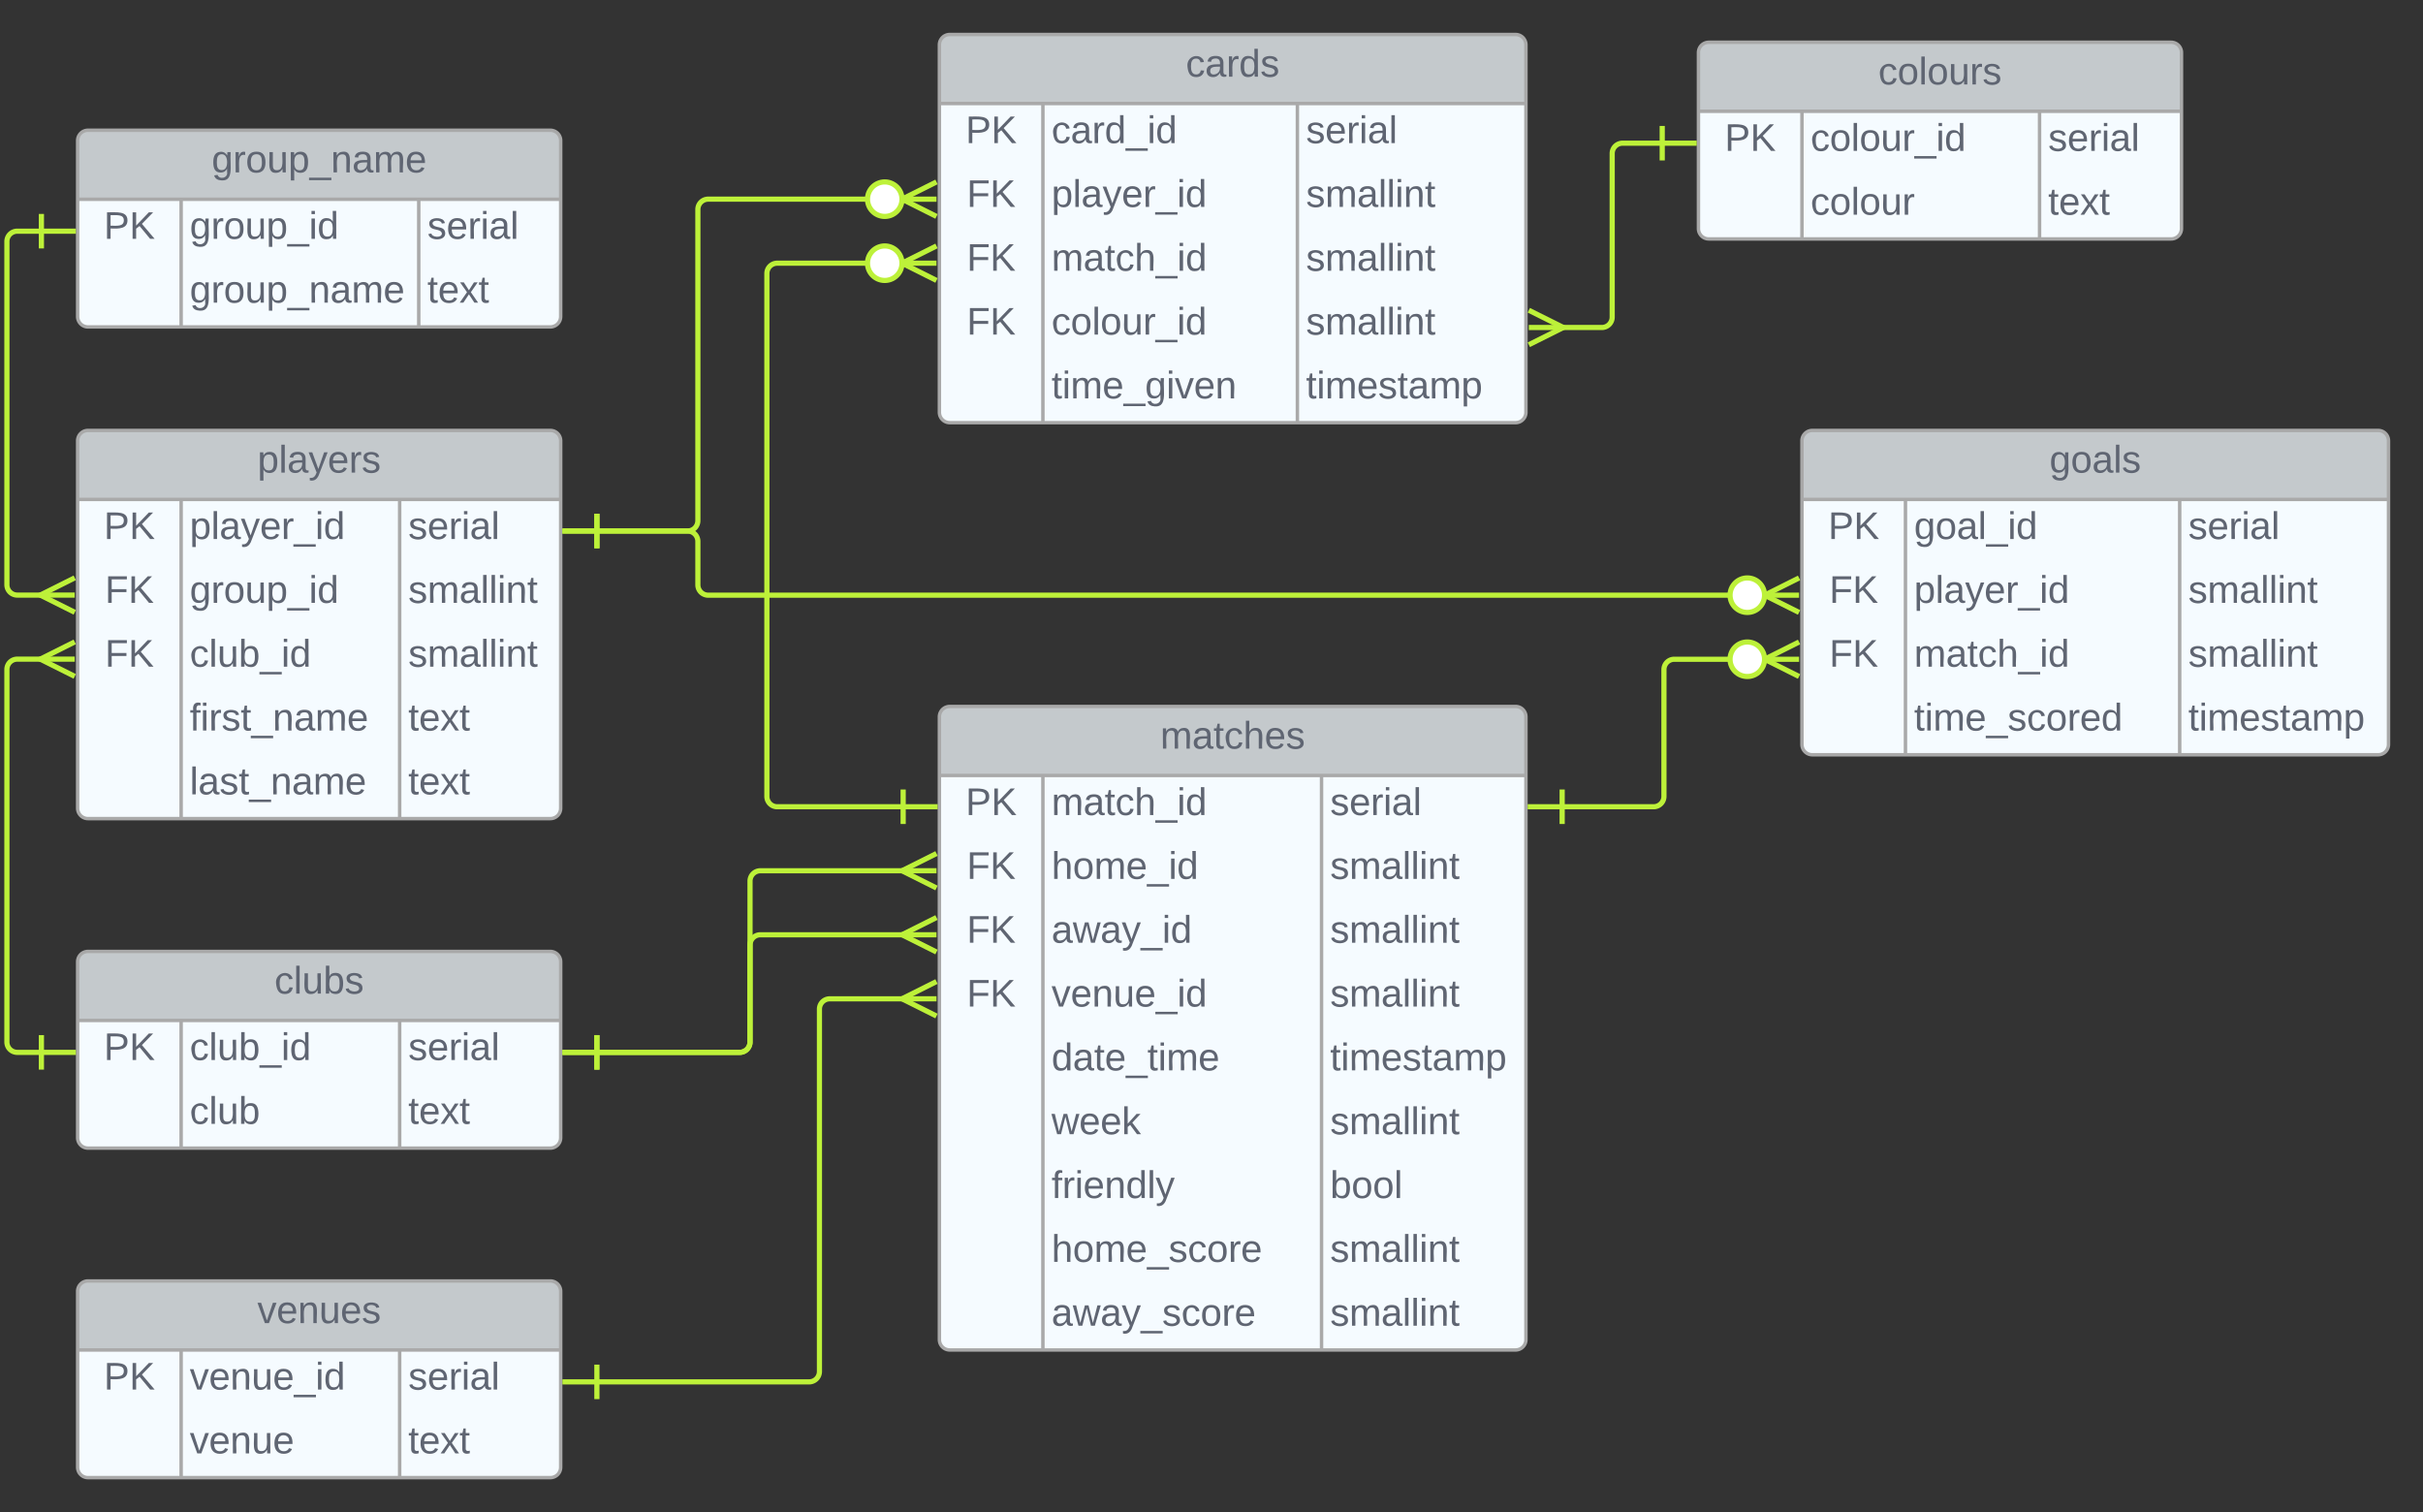 <svg xmlns="http://www.w3.org/2000/svg" xmlns:xlink="http://www.w3.org/1999/xlink" xmlns:lucid="lucid" width="1404.53" height="876.5"><rect width="100%" height="100%" fill="#333333" stroke="none"/><g transform="translate(-195.469 -304.5)" lucid:page-tab-id="0_0"><path d="M240.47 386a6 6 0 0 1 6-6h268a6 6 0 0 1 6 6v102a6 6 0 0 1-6 6h-268a6 6 0 0 1-6-6z" fill="#f5fbff"/><path d="M240.47 420v-34a6 6 0 0 1 6-6h268a6 6 0 0 1 6 6v34" fill="#c4c9cc"/><path d="M240.47 386a6 6 0 0 1 6-6h268a6 6 0 0 1 6 6v102a6 6 0 0 1-6 6h-268a6 6 0 0 1-6-6zM240.47 420h280M300.47 420v74M438.2 420v74" stroke="#a9a9a9" stroke-width="2" fill="none"/><use xlink:href="#a" transform="matrix(1,0,0,1,250.469,380) translate(67.716 24.444)"/><use xlink:href="#b" transform="matrix(1,0,0,1,245.469,422.5) translate(10.185 20.444)"/><use xlink:href="#c" transform="matrix(1,0,0,1,305.469,422.5) translate(0 20.444)"/><use xlink:href="#d" transform="matrix(1,0,0,1,443.19,422.5) translate(0 20.444)"/><use xlink:href="#a" transform="matrix(1,0,0,1,305.469,459.5) translate(0 20.444)"/><use xlink:href="#e" transform="matrix(1,0,0,1,443.19,459.5) translate(0 20.444)"/><path d="M240.47 1053a6 6 0 0 1 6-6h268a6 6 0 0 1 6 6v102a6 6 0 0 1-6 6h-268a6 6 0 0 1-6-6z" fill="#f5fbff"/><path d="M240.47 1087v-34a6 6 0 0 1 6-6h268a6 6 0 0 1 6 6v34" fill="#c4c9cc"/><path d="M240.47 1053a6 6 0 0 1 6-6h268a6 6 0 0 1 6 6v102a6 6 0 0 1-6 6h-268a6 6 0 0 1-6-6zM240.47 1087h280M300.47 1087v74M427.14 1087v74" stroke="#a9a9a9" stroke-width="2" fill="none"/><use xlink:href="#f" transform="matrix(1,0,0,1,250.469,1047) translate(94.198 24.444)"/><use xlink:href="#b" transform="matrix(1,0,0,1,245.469,1089.5) translate(10.185 20.444)"/><use xlink:href="#g" transform="matrix(1,0,0,1,305.469,1089.5) translate(0 20.444)"/><use xlink:href="#d" transform="matrix(1,0,0,1,432.136,1089.5) translate(0 20.444)"/><use xlink:href="#h" transform="matrix(1,0,0,1,305.469,1126.5) translate(0 20.444)"/><use xlink:href="#e" transform="matrix(1,0,0,1,432.136,1126.5) translate(0 20.444)"/><path d="M240.47 862a6 6 0 0 1 6-6h268a6 6 0 0 1 6 6v102a6 6 0 0 1-6 6h-268a6 6 0 0 1-6-6z" fill="#f5fbff"/><path d="M240.47 896v-34a6 6 0 0 1 6-6h268a6 6 0 0 1 6 6v34" fill="#c4c9cc"/><path d="M240.47 862a6 6 0 0 1 6-6h268a6 6 0 0 1 6 6v102a6 6 0 0 1-6 6h-268a6 6 0 0 1-6-6zM240.47 896h280M300.47 896v74M427.14 896v74" stroke="#a9a9a9" stroke-width="2" fill="none"/><use xlink:href="#i" transform="matrix(1,0,0,1,250.469,856) translate(104.105 24.444)"/><use xlink:href="#b" transform="matrix(1,0,0,1,245.469,898.5) translate(10.185 20.444)"/><use xlink:href="#j" transform="matrix(1,0,0,1,305.469,898.5) translate(0 20.444)"/><use xlink:href="#d" transform="matrix(1,0,0,1,432.136,898.5) translate(0 20.444)"/><use xlink:href="#k" transform="matrix(1,0,0,1,305.469,935.5) translate(0 20.444)"/><use xlink:href="#e" transform="matrix(1,0,0,1,432.136,935.5) translate(0 20.444)"/><path d="M240.47 560a6 6 0 0 1 6-6h268a6 6 0 0 1 6 6v213a6 6 0 0 1-6 6h-268a6 6 0 0 1-6-6z" fill="#f5fbff"/><path d="M240.47 594v-34a6 6 0 0 1 6-6h268a6 6 0 0 1 6 6v34" fill="#c4c9cc"/><path d="M240.47 560a6 6 0 0 1 6-6h268a6 6 0 0 1 6 6v213a6 6 0 0 1-6 6h-268a6 6 0 0 1-6-6zM240.47 594h280M300.47 594v185M427.14 594v185" stroke="#a9a9a9" stroke-width="2" fill="none"/><use xlink:href="#l" transform="matrix(1,0,0,1,250.469,554) translate(94.259 24.444)"/><use xlink:href="#b" transform="matrix(1,0,0,1,245.469,596.5) translate(10.185 20.444)"/><use xlink:href="#m" transform="matrix(1,0,0,1,305.469,596.5) translate(0 20.444)"/><use xlink:href="#d" transform="matrix(1,0,0,1,432.136,596.5) translate(0 20.444)"/><use xlink:href="#n" transform="matrix(1,0,0,1,245.469,633.5) translate(10.833 20.444)"/><use xlink:href="#c" transform="matrix(1,0,0,1,305.469,633.5) translate(0 20.444)"/><use xlink:href="#o" transform="matrix(1,0,0,1,432.136,633.5) translate(0 20.444)"/><use xlink:href="#n" transform="matrix(1,0,0,1,245.469,670.5) translate(10.833 20.444)"/><use xlink:href="#j" transform="matrix(1,0,0,1,305.469,670.5) translate(0 20.444)"/><use xlink:href="#o" transform="matrix(1,0,0,1,432.136,670.5) translate(0 20.444)"/><use xlink:href="#p" transform="matrix(1,0,0,1,305.469,707.5) translate(0 20.444)"/><use xlink:href="#e" transform="matrix(1,0,0,1,432.136,707.5) translate(0 20.444)"/><use xlink:href="#q" transform="matrix(1,0,0,1,305.469,744.5) translate(0 20.444)"/><use xlink:href="#e" transform="matrix(1,0,0,1,432.136,744.5) translate(0 20.444)"/><path d="M740 720a6 6 0 0 1 6-6h328a6 6 0 0 1 6 6v361a6 6 0 0 1-6 6H746a6 6 0 0 1-6-6z" fill="#f5fbff"/><path d="M740 754v-34a6 6 0 0 1 6-6h328a6 6 0 0 1 6 6v34" fill="#c4c9cc"/><path d="M740 720a6 6 0 0 1 6-6h328a6 6 0 0 1 6 6v361a6 6 0 0 1-6 6H746a6 6 0 0 1-6-6zM740 754h340M800 754v333M961.52 754v333" stroke="#a9a9a9" stroke-width="2" fill="none"/><use xlink:href="#r" transform="matrix(1,0,0,1,749.997,714) translate(118.056 24.444)"/><use xlink:href="#b" transform="matrix(1,0,0,1,744.997,756.5) translate(10.185 20.444)"/><use xlink:href="#s" transform="matrix(1,0,0,1,804.997,756.5) translate(0 20.444)"/><use xlink:href="#d" transform="matrix(1,0,0,1,966.52,756.5) translate(0 20.444)"/><use xlink:href="#n" transform="matrix(1,0,0,1,744.997,793.5) translate(10.833 20.444)"/><use xlink:href="#t" transform="matrix(1,0,0,1,804.997,793.5) translate(0 20.444)"/><use xlink:href="#o" transform="matrix(1,0,0,1,966.52,793.5) translate(0 20.444)"/><use xlink:href="#n" transform="matrix(1,0,0,1,744.997,830.5) translate(10.833 20.444)"/><use xlink:href="#u" transform="matrix(1,0,0,1,804.997,830.5) translate(0 20.444)"/><use xlink:href="#o" transform="matrix(1,0,0,1,966.52,830.5) translate(0 20.444)"/><use xlink:href="#n" transform="matrix(1,0,0,1,744.997,867.5) translate(10.833 20.444)"/><use xlink:href="#g" transform="matrix(1,0,0,1,804.997,867.5) translate(0 20.444)"/><use xlink:href="#o" transform="matrix(1,0,0,1,966.52,867.5) translate(0 20.444)"/><use xlink:href="#v" transform="matrix(1,0,0,1,804.997,904.5) translate(0 20.444)"/><use xlink:href="#w" transform="matrix(1,0,0,1,966.52,904.5) translate(0 20.444)"/><use xlink:href="#x" transform="matrix(1,0,0,1,804.997,941.5) translate(0 20.444)"/><use xlink:href="#o" transform="matrix(1,0,0,1,966.52,941.5) translate(0 20.444)"/><use xlink:href="#y" transform="matrix(1,0,0,1,804.997,978.5) translate(0 20.444)"/><use xlink:href="#z" transform="matrix(1,0,0,1,966.52,978.5) translate(0 20.444)"/><use xlink:href="#A" transform="matrix(1,0,0,1,804.997,1015.5) translate(0 20.444)"/><use xlink:href="#o" transform="matrix(1,0,0,1,966.52,1015.5) translate(0 20.444)"/><use xlink:href="#B" transform="matrix(1,0,0,1,804.997,1052.5) translate(0 20.444)"/><use xlink:href="#o" transform="matrix(1,0,0,1,966.52,1052.5) translate(0 20.444)"/><path d="M1240 560a6 6 0 0 1 6-6h328a6 6 0 0 1 6 6v176a6 6 0 0 1-6 6h-328a6 6 0 0 1-6-6z" fill="#f5fbff"/><path d="M1240 594v-34a6 6 0 0 1 6-6h328a6 6 0 0 1 6 6v34" fill="#c4c9cc"/><path d="M1240 560a6 6 0 0 1 6-6h328a6 6 0 0 1 6 6v176a6 6 0 0 1-6 6h-328a6 6 0 0 1-6-6zM1240 594h340M1300 594v148M1458.96 594v148" stroke="#a9a9a9" stroke-width="2" fill="none"/><use xlink:href="#C" transform="matrix(1,0,0,1,1250,554) translate(133.488 24.444)"/><use xlink:href="#b" transform="matrix(1,0,0,1,1245,596.5) translate(10.185 20.444)"/><use xlink:href="#D" transform="matrix(1,0,0,1,1305,596.5) translate(0 20.444)"/><use xlink:href="#d" transform="matrix(1,0,0,1,1463.961,596.5) translate(0 20.444)"/><use xlink:href="#n" transform="matrix(1,0,0,1,1245,633.5) translate(10.833 20.444)"/><use xlink:href="#m" transform="matrix(1,0,0,1,1305,633.5) translate(0 20.444)"/><use xlink:href="#o" transform="matrix(1,0,0,1,1463.961,633.5) translate(0 20.444)"/><use xlink:href="#n" transform="matrix(1,0,0,1,1245,670.5) translate(10.833 20.444)"/><use xlink:href="#s" transform="matrix(1,0,0,1,1305,670.5) translate(0 20.444)"/><use xlink:href="#o" transform="matrix(1,0,0,1,1463.961,670.5) translate(0 20.444)"/><use xlink:href="#E" transform="matrix(1,0,0,1,1305,707.5) translate(0 20.444)"/><use xlink:href="#w" transform="matrix(1,0,0,1,1463.961,707.5) translate(0 20.444)"/><path d="M219.47 438.5h-14a6 6 0 0 0-6 6v198.94a6 6 0 0 0 6 6h15.76" stroke="#bdf139" stroke-width="3" fill="none"/><path d="M219.47 428.5v20M239.47 438.5h-20" stroke="#bdf139" stroke-width="3" fill="#fff"/><path d="M238.8 659.44l-20-10 20-10" stroke="#bdf139" stroke-width="3" fill="#fff" fill-opacity="0"/><path d="M238.8 649.44h-20" stroke="#bdf139" stroke-width="3" fill="#fff"/><path d="M221.23 686.57h-15.76a6 6 0 0 0-6 6V908.5a6 6 0 0 0 6 6h14" stroke="#bdf139" stroke-width="3" fill="none"/><path d="M238.8 696.57l-20-10 20-10" stroke="#bdf139" stroke-width="3" fill="#fff" fill-opacity="0"/><path d="M238.8 686.57h-20M219.47 904.5v20M239.47 914.5h-20" stroke="#bdf139" stroke-width="3" fill="#fff"/><path d="M541.47 612.3H594a6 6 0 0 1 6 6v25.2a6 6 0 0 0 6 6h594.5" stroke="#bdf139" stroke-width="3" fill="none"/><path d="M541.47 622.3v-20M521.47 612.3h20" stroke="#bdf139" stroke-width="3" fill="#fff"/><path d="M1238.33 659.5l-20-10 20-10" stroke="#bdf139" stroke-width="3" fill="#fff" fill-opacity="0"/><path d="M1238.33 649.5h-20M1218.33 649.5c0 5.53-4.48 10-10 10s-10-4.47-10-10c0-5.52 4.48-10 10-10s10 4.48 10 10" stroke="#bdf139" stroke-width="3" fill="#fff"/><path d="M541.47 914.5h82.76a6 6 0 0 0 6-6v-56.16a6 6 0 0 1 6-6h84.53" stroke="#bdf139" stroke-width="3" fill="none"/><path d="M541.47 924.5v-20M521.47 914.5h20" stroke="#bdf139" stroke-width="3" fill="#fff"/><path d="M738.33 856.34l-20-10 20-10" stroke="#bdf139" stroke-width="3" fill="#fff" fill-opacity="0"/><path d="M738.33 846.34h-20" stroke="#bdf139" stroke-width="3" fill="#fff"/><path d="M541.47 914.5h82.76a6 6 0 0 0 6-6v-93.27a6 6 0 0 1 6-6h84.53" stroke="#bdf139" stroke-width="3" fill="none"/><path d="M541.47 924.5v-20M521.47 914.5h20" stroke="#bdf139" stroke-width="3" fill="#fff"/><path d="M738.33 819.23l-20-10 20-10" stroke="#bdf139" stroke-width="3" fill="#fff" fill-opacity="0"/><path d="M738.33 809.23h-20" stroke="#bdf139" stroke-width="3" fill="#fff"/><path d="M541.47 1105.5h123a6 6 0 0 0 6-6V889.46a6 6 0 0 1 6-6h44.3" stroke="#bdf139" stroke-width="3" fill="none"/><path d="M541.47 1115.5v-20M521.47 1105.5h20" stroke="#bdf139" stroke-width="3" fill="#fff"/><path d="M738.33 893.45l-20-10 20-10" stroke="#bdf139" stroke-width="3" fill="#fff" fill-opacity="0"/><path d="M738.33 883.45h-20" stroke="#bdf139" stroke-width="3" fill="#fff"/><path d="M1101 772.13h53a6 6 0 0 0 6-6v-73.5a6 6 0 0 1 6-6h34.5" stroke="#bdf139" stroke-width="3" fill="none"/><path d="M1101 782.13v-20M1081 772.13h20" stroke="#bdf139" stroke-width="3" fill="#fff"/><path d="M1238.33 696.63l-20-10 20-10" stroke="#bdf139" stroke-width="3" fill="#fff" fill-opacity="0"/><path d="M1238.33 686.63h-20M1218.33 686.63c0 5.52-4.48 10-10 10s-10-4.48-10-10c0-5.53 4.48-10 10-10s10 4.47 10 10" stroke="#bdf139" stroke-width="3" fill="#fff"/><path d="M740 330.5a6 6 0 0 1 6-6h328a6 6 0 0 1 6 6v213a6 6 0 0 1-6 6H746a6 6 0 0 1-6-6z" fill="#f5fbff"/><path d="M740 364.5v-34a6 6 0 0 1 6-6h328a6 6 0 0 1 6 6v34" fill="#c4c9cc"/><path d="M740 330.5a6 6 0 0 1 6-6h328a6 6 0 0 1 6 6v213a6 6 0 0 1-6 6H746a6 6 0 0 1-6-6zM740 364.5h340M800 364.5v185M947.52 364.5v185" stroke="#a9a9a9" stroke-width="2" fill="none"/><use xlink:href="#F" transform="matrix(1,0,0,1,750,324.5) translate(132.87 24.444)"/><use xlink:href="#b" transform="matrix(1,0,0,1,745,367) translate(10.185 20.444)"/><use xlink:href="#G" transform="matrix(1,0,0,1,805,367) translate(0 20.444)"/><use xlink:href="#d" transform="matrix(1,0,0,1,952.517,367) translate(0 20.444)"/><use xlink:href="#n" transform="matrix(1,0,0,1,745,404) translate(10.833 20.444)"/><use xlink:href="#m" transform="matrix(1,0,0,1,805,404) translate(0 20.444)"/><use xlink:href="#o" transform="matrix(1,0,0,1,952.517,404) translate(0 20.444)"/><use xlink:href="#n" transform="matrix(1,0,0,1,745,441) translate(10.833 20.444)"/><use xlink:href="#s" transform="matrix(1,0,0,1,805,441) translate(0 20.444)"/><use xlink:href="#o" transform="matrix(1,0,0,1,952.517,441) translate(0 20.444)"/><use xlink:href="#n" transform="matrix(1,0,0,1,745,478) translate(10.833 20.444)"/><use xlink:href="#H" transform="matrix(1,0,0,1,805,478) translate(0 20.444)"/><use xlink:href="#o" transform="matrix(1,0,0,1,952.517,478) translate(0 20.444)"/><use xlink:href="#I" transform="matrix(1,0,0,1,805,515) translate(0 20.444)"/><use xlink:href="#w" transform="matrix(1,0,0,1,952.517,515) translate(0 20.444)"/><path d="M541.47 612.3H594a6 6 0 0 0 6-6V425.94a6 6 0 0 1 6-6h94.5" stroke="#bdf139" stroke-width="3" fill="none"/><path d="M541.47 622.3v-20M521.47 612.3h20" stroke="#bdf139" stroke-width="3" fill="#fff"/><path d="M738.33 429.95l-20-10 20-10" stroke="#bdf139" stroke-width="3" fill="#fff" fill-opacity="0"/><path d="M738.33 419.95h-20M718.33 419.95c0 5.52-4.48 10-10 10s-10-4.48-10-10c0-5.53 4.48-10 10-10s10 4.47 10 10" stroke="#bdf139" stroke-width="3" fill="#fff"/><path d="M719 772.13h-73a6 6 0 0 1-6-6V463.06a6 6 0 0 1 6-6h54.5" stroke="#bdf139" stroke-width="3" fill="none"/><path d="M719 762.13v20M739 772.13h-20" stroke="#bdf139" stroke-width="3" fill="#fff"/><path d="M738.33 467.06l-20-10 20-10" stroke="#bdf139" stroke-width="3" fill="#fff" fill-opacity="0"/><path d="M738.33 457.06h-20M718.33 457.06c0 5.53-4.48 10-10 10s-10-4.47-10-10c0-5.52 4.48-10 10-10s10 4.48 10 10" stroke="#bdf139" stroke-width="3" fill="#fff"/><path d="M1180 335a6 6 0 0 1 6-6h268a6 6 0 0 1 6 6v102a6 6 0 0 1-6 6h-268a6 6 0 0 1-6-6z" fill="#f5fbff"/><path d="M1180 369v-34a6 6 0 0 1 6-6h268a6 6 0 0 1 6 6v34" fill="#c4c9cc"/><path d="M1180 335a6 6 0 0 1 6-6h268a6 6 0 0 1 6 6v102a6 6 0 0 1-6 6h-268a6 6 0 0 1-6-6zM1180 369h280M1240 369v74M1377.73 369v74" stroke="#a9a9a9" stroke-width="2" fill="none"/><use xlink:href="#J" transform="matrix(1,0,0,1,1190.007,329) translate(94.259 24.444)"/><use xlink:href="#b" transform="matrix(1,0,0,1,1185.007,371.5) translate(10.185 20.444)"/><use xlink:href="#H" transform="matrix(1,0,0,1,1245.007,371.5) translate(0 20.444)"/><use xlink:href="#d" transform="matrix(1,0,0,1,1382.728,371.5) translate(0 20.444)"/><use xlink:href="#K" transform="matrix(1,0,0,1,1245.007,408.5) translate(0 20.444)"/><use xlink:href="#e" transform="matrix(1,0,0,1,1382.728,408.5) translate(0 20.444)"/><path d="M1159 387.5h-23a6 6 0 0 0-6 6v94.83a6 6 0 0 1-6 6h-24.77" stroke="#bdf139" stroke-width="3" fill="none"/><path d="M1159 377.5v20M1179 387.5h-20" stroke="#bdf139" stroke-width="3" fill="#fff"/><path d="M1081.67 484.33l20 10-20 10" stroke="#bdf139" stroke-width="3" fill="#fff" fill-opacity="0"/><path d="M1081.67 494.33h20" stroke="#bdf139" stroke-width="3" fill="#fff"/><defs><path fill="#5f6572" d="M177-190C167-65 218 103 67 71c-23-6-38-20-44-43l32-5c15 47 100 32 89-28v-30C133-14 115 1 83 1 29 1 15-40 15-95c0-56 16-97 71-98 29-1 48 16 59 35 1-10 0-23 2-32h30zM94-22c36 0 50-32 50-73 0-42-14-75-50-75-39 0-46 34-46 75s6 73 46 73" id="L"/><path fill="#5f6572" d="M114-163C36-179 61-72 57 0H25l-1-190h30c1 12-1 29 2 39 6-27 23-49 58-41v29" id="M"/><path fill="#5f6572" d="M100-194c62-1 85 37 85 99 1 63-27 99-86 99S16-35 15-95c0-66 28-99 85-99zM99-20c44 1 53-31 53-75 0-43-8-75-51-75s-53 32-53 75 10 74 51 75" id="N"/><path fill="#5f6572" d="M84 4C-5 8 30-112 23-190h32v120c0 31 7 50 39 49 72-2 45-101 50-169h31l1 190h-30c-1-10 1-25-2-33-11 22-28 36-60 37" id="O"/><path fill="#5f6572" d="M115-194c55 1 70 41 70 98S169 2 115 4C84 4 66-9 55-30l1 105H24l-1-265h31l2 30c10-21 28-34 59-34zm-8 174c40 0 45-34 45-75s-6-73-45-74c-42 0-51 32-51 76 0 43 10 73 51 73" id="P"/><path fill="#5f6572" d="M-5 72V49h209v23H-5" id="Q"/><path fill="#5f6572" d="M117-194c89-4 53 116 60 194h-32v-121c0-31-8-49-39-48C34-167 62-67 57 0H25l-1-190h30c1 10-1 24 2 32 11-22 29-35 61-36" id="R"/><path fill="#5f6572" d="M141-36C126-15 110 5 73 4 37 3 15-17 15-53c-1-64 63-63 125-63 3-35-9-54-41-54-24 1-41 7-42 31l-33-3c5-37 33-52 76-52 45 0 72 20 72 64v82c-1 20 7 32 28 27v20c-31 9-61-2-59-35zM48-53c0 20 12 33 32 33 41-3 63-29 60-74-43 2-92-5-92 41" id="S"/><path fill="#5f6572" d="M210-169c-67 3-38 105-44 169h-31v-121c0-29-5-50-35-48C34-165 62-65 56 0H25l-1-190h30c1 10-1 24 2 32 10-44 99-50 107 0 11-21 27-35 58-36 85-2 47 119 55 194h-31v-121c0-29-5-49-35-48" id="T"/><path fill="#5f6572" d="M100-194c63 0 86 42 84 106H49c0 40 14 67 53 68 26 1 43-12 49-29l28 8c-11 28-37 45-77 45C44 4 14-33 15-96c1-61 26-98 85-98zm52 81c6-60-76-77-97-28-3 7-6 17-6 28h103" id="U"/><g id="a"><use transform="matrix(0.062,0,0,0.062,0,0)" xlink:href="#L"/><use transform="matrix(0.062,0,0,0.062,12.346,0)" xlink:href="#M"/><use transform="matrix(0.062,0,0,0.062,19.691,0)" xlink:href="#N"/><use transform="matrix(0.062,0,0,0.062,32.037,0)" xlink:href="#O"/><use transform="matrix(0.062,0,0,0.062,44.383,0)" xlink:href="#P"/><use transform="matrix(0.062,0,0,0.062,56.728,0)" xlink:href="#Q"/><use transform="matrix(0.062,0,0,0.062,69.074,0)" xlink:href="#R"/><use transform="matrix(0.062,0,0,0.062,81.42,0)" xlink:href="#S"/><use transform="matrix(0.062,0,0,0.062,93.765,0)" xlink:href="#T"/><use transform="matrix(0.062,0,0,0.062,112.222,0)" xlink:href="#U"/></g><path fill="#5f6572" d="M30-248c87 1 191-15 191 75 0 78-77 80-158 76V0H30v-248zm33 125c57 0 124 11 124-50 0-59-68-47-124-48v98" id="V"/><path fill="#5f6572" d="M194 0L95-120 63-95V0H30v-248h33v124l119-124h40L117-140 236 0h-42" id="W"/><g id="b"><use transform="matrix(0.062,0,0,0.062,0,0)" xlink:href="#V"/><use transform="matrix(0.062,0,0,0.062,14.815,0)" xlink:href="#W"/></g><path fill="#5f6572" d="M24-231v-30h32v30H24zM24 0v-190h32V0H24" id="X"/><path fill="#5f6572" d="M85-194c31 0 48 13 60 33l-1-100h32l1 261h-30c-2-10 0-23-3-31C134-8 116 4 85 4 32 4 16-35 15-94c0-66 23-100 70-100zm9 24c-40 0-46 34-46 75 0 40 6 74 45 74 42 0 51-32 51-76 0-42-9-74-50-73" id="Y"/><g id="c"><use transform="matrix(0.062,0,0,0.062,0,0)" xlink:href="#L"/><use transform="matrix(0.062,0,0,0.062,12.346,0)" xlink:href="#M"/><use transform="matrix(0.062,0,0,0.062,19.691,0)" xlink:href="#N"/><use transform="matrix(0.062,0,0,0.062,32.037,0)" xlink:href="#O"/><use transform="matrix(0.062,0,0,0.062,44.383,0)" xlink:href="#P"/><use transform="matrix(0.062,0,0,0.062,56.728,0)" xlink:href="#Q"/><use transform="matrix(0.062,0,0,0.062,69.074,0)" xlink:href="#X"/><use transform="matrix(0.062,0,0,0.062,73.951,0)" xlink:href="#Y"/></g><path fill="#5f6572" d="M135-143c-3-34-86-38-87 0 15 53 115 12 119 90S17 21 10-45l28-5c4 36 97 45 98 0-10-56-113-15-118-90-4-57 82-63 122-42 12 7 21 19 24 35" id="Z"/><path fill="#5f6572" d="M24 0v-261h32V0H24" id="aa"/><g id="d"><use transform="matrix(0.062,0,0,0.062,0,0)" xlink:href="#Z"/><use transform="matrix(0.062,0,0,0.062,11.111,0)" xlink:href="#U"/><use transform="matrix(0.062,0,0,0.062,23.457,0)" xlink:href="#M"/><use transform="matrix(0.062,0,0,0.062,30.802,0)" xlink:href="#X"/><use transform="matrix(0.062,0,0,0.062,35.679,0)" xlink:href="#S"/><use transform="matrix(0.062,0,0,0.062,48.025,0)" xlink:href="#aa"/></g><path fill="#5f6572" d="M59-47c-2 24 18 29 38 22v24C64 9 27 4 27-40v-127H5v-23h24l9-43h21v43h35v23H59v120" id="ab"/><path fill="#5f6572" d="M141 0L90-78 38 0H4l68-98-65-92h35l48 74 47-74h35l-64 92 68 98h-35" id="ac"/><g id="e"><use transform="matrix(0.062,0,0,0.062,0,0)" xlink:href="#ab"/><use transform="matrix(0.062,0,0,0.062,6.173,0)" xlink:href="#U"/><use transform="matrix(0.062,0,0,0.062,18.519,0)" xlink:href="#ac"/><use transform="matrix(0.062,0,0,0.062,29.63,0)" xlink:href="#ab"/></g><path fill="#5f6572" d="M108 0H70L1-190h34L89-25l56-165h34" id="ad"/><g id="f"><use transform="matrix(0.062,0,0,0.062,0,0)" xlink:href="#ad"/><use transform="matrix(0.062,0,0,0.062,11.111,0)" xlink:href="#U"/><use transform="matrix(0.062,0,0,0.062,23.457,0)" xlink:href="#R"/><use transform="matrix(0.062,0,0,0.062,35.802,0)" xlink:href="#O"/><use transform="matrix(0.062,0,0,0.062,48.148,0)" xlink:href="#U"/><use transform="matrix(0.062,0,0,0.062,60.494,0)" xlink:href="#Z"/></g><g id="g"><use transform="matrix(0.062,0,0,0.062,0,0)" xlink:href="#ad"/><use transform="matrix(0.062,0,0,0.062,11.111,0)" xlink:href="#U"/><use transform="matrix(0.062,0,0,0.062,23.457,0)" xlink:href="#R"/><use transform="matrix(0.062,0,0,0.062,35.802,0)" xlink:href="#O"/><use transform="matrix(0.062,0,0,0.062,48.148,0)" xlink:href="#U"/><use transform="matrix(0.062,0,0,0.062,60.494,0)" xlink:href="#Q"/><use transform="matrix(0.062,0,0,0.062,72.84,0)" xlink:href="#X"/><use transform="matrix(0.062,0,0,0.062,77.716,0)" xlink:href="#Y"/></g><g id="h"><use transform="matrix(0.062,0,0,0.062,0,0)" xlink:href="#ad"/><use transform="matrix(0.062,0,0,0.062,11.111,0)" xlink:href="#U"/><use transform="matrix(0.062,0,0,0.062,23.457,0)" xlink:href="#R"/><use transform="matrix(0.062,0,0,0.062,35.802,0)" xlink:href="#O"/><use transform="matrix(0.062,0,0,0.062,48.148,0)" xlink:href="#U"/></g><path fill="#5f6572" d="M96-169c-40 0-48 33-48 73s9 75 48 75c24 0 41-14 43-38l32 2c-6 37-31 61-74 61-59 0-76-41-82-99-10-93 101-131 147-64 4 7 5 14 7 22l-32 3c-4-21-16-35-41-35" id="ae"/><path fill="#5f6572" d="M115-194c53 0 69 39 70 98 0 66-23 100-70 100C84 3 66-7 56-30L54 0H23l1-261h32v101c10-23 28-34 59-34zm-8 174c40 0 45-34 45-75 0-40-5-75-45-74-42 0-51 32-51 76 0 43 10 73 51 73" id="af"/><g id="i"><use transform="matrix(0.062,0,0,0.062,0,0)" xlink:href="#ae"/><use transform="matrix(0.062,0,0,0.062,11.111,0)" xlink:href="#aa"/><use transform="matrix(0.062,0,0,0.062,15.988,0)" xlink:href="#O"/><use transform="matrix(0.062,0,0,0.062,28.333,0)" xlink:href="#af"/><use transform="matrix(0.062,0,0,0.062,40.679,0)" xlink:href="#Z"/></g><g id="j"><use transform="matrix(0.062,0,0,0.062,0,0)" xlink:href="#ae"/><use transform="matrix(0.062,0,0,0.062,11.111,0)" xlink:href="#aa"/><use transform="matrix(0.062,0,0,0.062,15.988,0)" xlink:href="#O"/><use transform="matrix(0.062,0,0,0.062,28.333,0)" xlink:href="#af"/><use transform="matrix(0.062,0,0,0.062,40.679,0)" xlink:href="#Q"/><use transform="matrix(0.062,0,0,0.062,53.025,0)" xlink:href="#X"/><use transform="matrix(0.062,0,0,0.062,57.901,0)" xlink:href="#Y"/></g><g id="k"><use transform="matrix(0.062,0,0,0.062,0,0)" xlink:href="#ae"/><use transform="matrix(0.062,0,0,0.062,11.111,0)" xlink:href="#aa"/><use transform="matrix(0.062,0,0,0.062,15.988,0)" xlink:href="#O"/><use transform="matrix(0.062,0,0,0.062,28.333,0)" xlink:href="#af"/></g><path fill="#5f6572" d="M179-190L93 31C79 59 56 82 12 73V49c39 6 53-20 64-50L1-190h34L92-34l54-156h33" id="ag"/><g id="l"><use transform="matrix(0.062,0,0,0.062,0,0)" xlink:href="#P"/><use transform="matrix(0.062,0,0,0.062,12.346,0)" xlink:href="#aa"/><use transform="matrix(0.062,0,0,0.062,17.222,0)" xlink:href="#S"/><use transform="matrix(0.062,0,0,0.062,29.568,0)" xlink:href="#ag"/><use transform="matrix(0.062,0,0,0.062,40.679,0)" xlink:href="#U"/><use transform="matrix(0.062,0,0,0.062,53.025,0)" xlink:href="#M"/><use transform="matrix(0.062,0,0,0.062,60.37,0)" xlink:href="#Z"/></g><g id="m"><use transform="matrix(0.062,0,0,0.062,0,0)" xlink:href="#P"/><use transform="matrix(0.062,0,0,0.062,12.346,0)" xlink:href="#aa"/><use transform="matrix(0.062,0,0,0.062,17.222,0)" xlink:href="#S"/><use transform="matrix(0.062,0,0,0.062,29.568,0)" xlink:href="#ag"/><use transform="matrix(0.062,0,0,0.062,40.679,0)" xlink:href="#U"/><use transform="matrix(0.062,0,0,0.062,53.025,0)" xlink:href="#M"/><use transform="matrix(0.062,0,0,0.062,60.37,0)" xlink:href="#Q"/><use transform="matrix(0.062,0,0,0.062,72.716,0)" xlink:href="#X"/><use transform="matrix(0.062,0,0,0.062,77.593,0)" xlink:href="#Y"/></g><path fill="#5f6572" d="M63-220v92h138v28H63V0H30v-248h175v28H63" id="ah"/><g id="n"><use transform="matrix(0.062,0,0,0.062,0,0)" xlink:href="#ah"/><use transform="matrix(0.062,0,0,0.062,13.519,0)" xlink:href="#W"/></g><g id="o"><use transform="matrix(0.062,0,0,0.062,0,0)" xlink:href="#Z"/><use transform="matrix(0.062,0,0,0.062,11.111,0)" xlink:href="#T"/><use transform="matrix(0.062,0,0,0.062,29.568,0)" xlink:href="#S"/><use transform="matrix(0.062,0,0,0.062,41.914,0)" xlink:href="#aa"/><use transform="matrix(0.062,0,0,0.062,46.79,0)" xlink:href="#aa"/><use transform="matrix(0.062,0,0,0.062,51.667,0)" xlink:href="#X"/><use transform="matrix(0.062,0,0,0.062,56.543,0)" xlink:href="#R"/><use transform="matrix(0.062,0,0,0.062,68.889,0)" xlink:href="#ab"/></g><path fill="#5f6572" d="M101-234c-31-9-42 10-38 44h38v23H63V0H32v-167H5v-23h27c-7-52 17-82 69-68v24" id="ai"/><g id="p"><use transform="matrix(0.062,0,0,0.062,0,0)" xlink:href="#ai"/><use transform="matrix(0.062,0,0,0.062,6.173,0)" xlink:href="#X"/><use transform="matrix(0.062,0,0,0.062,11.049,0)" xlink:href="#M"/><use transform="matrix(0.062,0,0,0.062,18.395,0)" xlink:href="#Z"/><use transform="matrix(0.062,0,0,0.062,29.506,0)" xlink:href="#ab"/><use transform="matrix(0.062,0,0,0.062,35.679,0)" xlink:href="#Q"/><use transform="matrix(0.062,0,0,0.062,48.025,0)" xlink:href="#R"/><use transform="matrix(0.062,0,0,0.062,60.37,0)" xlink:href="#S"/><use transform="matrix(0.062,0,0,0.062,72.716,0)" xlink:href="#T"/><use transform="matrix(0.062,0,0,0.062,91.173,0)" xlink:href="#U"/></g><g id="q"><use transform="matrix(0.062,0,0,0.062,0,0)" xlink:href="#aa"/><use transform="matrix(0.062,0,0,0.062,4.877,0)" xlink:href="#S"/><use transform="matrix(0.062,0,0,0.062,17.222,0)" xlink:href="#Z"/><use transform="matrix(0.062,0,0,0.062,28.333,0)" xlink:href="#ab"/><use transform="matrix(0.062,0,0,0.062,34.506,0)" xlink:href="#Q"/><use transform="matrix(0.062,0,0,0.062,46.852,0)" xlink:href="#R"/><use transform="matrix(0.062,0,0,0.062,59.198,0)" xlink:href="#S"/><use transform="matrix(0.062,0,0,0.062,71.543,0)" xlink:href="#T"/><use transform="matrix(0.062,0,0,0.062,90,0)" xlink:href="#U"/></g><path fill="#5f6572" d="M106-169C34-169 62-67 57 0H25v-261h32l-1 103c12-21 28-36 61-36 89 0 53 116 60 194h-32v-121c2-32-8-49-39-48" id="aj"/><g id="r"><use transform="matrix(0.062,0,0,0.062,0,0)" xlink:href="#T"/><use transform="matrix(0.062,0,0,0.062,18.457,0)" xlink:href="#S"/><use transform="matrix(0.062,0,0,0.062,30.802,0)" xlink:href="#ab"/><use transform="matrix(0.062,0,0,0.062,36.975,0)" xlink:href="#ae"/><use transform="matrix(0.062,0,0,0.062,48.086,0)" xlink:href="#aj"/><use transform="matrix(0.062,0,0,0.062,60.432,0)" xlink:href="#U"/><use transform="matrix(0.062,0,0,0.062,72.778,0)" xlink:href="#Z"/></g><g id="s"><use transform="matrix(0.062,0,0,0.062,0,0)" xlink:href="#T"/><use transform="matrix(0.062,0,0,0.062,18.457,0)" xlink:href="#S"/><use transform="matrix(0.062,0,0,0.062,30.802,0)" xlink:href="#ab"/><use transform="matrix(0.062,0,0,0.062,36.975,0)" xlink:href="#ae"/><use transform="matrix(0.062,0,0,0.062,48.086,0)" xlink:href="#aj"/><use transform="matrix(0.062,0,0,0.062,60.432,0)" xlink:href="#Q"/><use transform="matrix(0.062,0,0,0.062,72.778,0)" xlink:href="#X"/><use transform="matrix(0.062,0,0,0.062,77.654,0)" xlink:href="#Y"/></g><g id="t"><use transform="matrix(0.062,0,0,0.062,0,0)" xlink:href="#aj"/><use transform="matrix(0.062,0,0,0.062,12.346,0)" xlink:href="#N"/><use transform="matrix(0.062,0,0,0.062,24.691,0)" xlink:href="#T"/><use transform="matrix(0.062,0,0,0.062,43.148,0)" xlink:href="#U"/><use transform="matrix(0.062,0,0,0.062,55.494,0)" xlink:href="#Q"/><use transform="matrix(0.062,0,0,0.062,67.84,0)" xlink:href="#X"/><use transform="matrix(0.062,0,0,0.062,72.716,0)" xlink:href="#Y"/></g><path fill="#5f6572" d="M206 0h-36l-40-164L89 0H53L-1-190h32L70-26l43-164h34l41 164 42-164h31" id="ak"/><g id="u"><use transform="matrix(0.062,0,0,0.062,0,0)" xlink:href="#S"/><use transform="matrix(0.062,0,0,0.062,12.346,0)" xlink:href="#ak"/><use transform="matrix(0.062,0,0,0.062,28.333,0)" xlink:href="#S"/><use transform="matrix(0.062,0,0,0.062,40.679,0)" xlink:href="#ag"/><use transform="matrix(0.062,0,0,0.062,51.79,0)" xlink:href="#Q"/><use transform="matrix(0.062,0,0,0.062,64.136,0)" xlink:href="#X"/><use transform="matrix(0.062,0,0,0.062,69.012,0)" xlink:href="#Y"/></g><g id="v"><use transform="matrix(0.062,0,0,0.062,0,0)" xlink:href="#Y"/><use transform="matrix(0.062,0,0,0.062,12.346,0)" xlink:href="#S"/><use transform="matrix(0.062,0,0,0.062,24.691,0)" xlink:href="#ab"/><use transform="matrix(0.062,0,0,0.062,30.864,0)" xlink:href="#U"/><use transform="matrix(0.062,0,0,0.062,43.21,0)" xlink:href="#Q"/><use transform="matrix(0.062,0,0,0.062,55.556,0)" xlink:href="#ab"/><use transform="matrix(0.062,0,0,0.062,61.728,0)" xlink:href="#X"/><use transform="matrix(0.062,0,0,0.062,66.605,0)" xlink:href="#T"/><use transform="matrix(0.062,0,0,0.062,85.062,0)" xlink:href="#U"/></g><g id="w"><use transform="matrix(0.062,0,0,0.062,0,0)" xlink:href="#ab"/><use transform="matrix(0.062,0,0,0.062,6.173,0)" xlink:href="#X"/><use transform="matrix(0.062,0,0,0.062,11.049,0)" xlink:href="#T"/><use transform="matrix(0.062,0,0,0.062,29.506,0)" xlink:href="#U"/><use transform="matrix(0.062,0,0,0.062,41.852,0)" xlink:href="#Z"/><use transform="matrix(0.062,0,0,0.062,52.963,0)" xlink:href="#ab"/><use transform="matrix(0.062,0,0,0.062,59.136,0)" xlink:href="#S"/><use transform="matrix(0.062,0,0,0.062,71.481,0)" xlink:href="#T"/><use transform="matrix(0.062,0,0,0.062,89.938,0)" xlink:href="#P"/></g><path fill="#5f6572" d="M143 0L79-87 56-68V0H24v-261h32v163l83-92h37l-77 82L181 0h-38" id="al"/><g id="x"><use transform="matrix(0.062,0,0,0.062,0,0)" xlink:href="#ak"/><use transform="matrix(0.062,0,0,0.062,15.988,0)" xlink:href="#U"/><use transform="matrix(0.062,0,0,0.062,28.333,0)" xlink:href="#U"/><use transform="matrix(0.062,0,0,0.062,40.679,0)" xlink:href="#al"/></g><g id="y"><use transform="matrix(0.062,0,0,0.062,0,0)" xlink:href="#ai"/><use transform="matrix(0.062,0,0,0.062,6.173,0)" xlink:href="#M"/><use transform="matrix(0.062,0,0,0.062,13.519,0)" xlink:href="#X"/><use transform="matrix(0.062,0,0,0.062,18.395,0)" xlink:href="#U"/><use transform="matrix(0.062,0,0,0.062,30.741,0)" xlink:href="#R"/><use transform="matrix(0.062,0,0,0.062,43.086,0)" xlink:href="#Y"/><use transform="matrix(0.062,0,0,0.062,55.432,0)" xlink:href="#aa"/><use transform="matrix(0.062,0,0,0.062,60.309,0)" xlink:href="#ag"/></g><g id="z"><use transform="matrix(0.062,0,0,0.062,0,0)" xlink:href="#af"/><use transform="matrix(0.062,0,0,0.062,12.346,0)" xlink:href="#N"/><use transform="matrix(0.062,0,0,0.062,24.691,0)" xlink:href="#N"/><use transform="matrix(0.062,0,0,0.062,37.037,0)" xlink:href="#aa"/></g><g id="A"><use transform="matrix(0.062,0,0,0.062,0,0)" xlink:href="#aj"/><use transform="matrix(0.062,0,0,0.062,12.346,0)" xlink:href="#N"/><use transform="matrix(0.062,0,0,0.062,24.691,0)" xlink:href="#T"/><use transform="matrix(0.062,0,0,0.062,43.148,0)" xlink:href="#U"/><use transform="matrix(0.062,0,0,0.062,55.494,0)" xlink:href="#Q"/><use transform="matrix(0.062,0,0,0.062,67.84,0)" xlink:href="#Z"/><use transform="matrix(0.062,0,0,0.062,78.951,0)" xlink:href="#ae"/><use transform="matrix(0.062,0,0,0.062,90.062,0)" xlink:href="#N"/><use transform="matrix(0.062,0,0,0.062,102.407,0)" xlink:href="#M"/><use transform="matrix(0.062,0,0,0.062,109.753,0)" xlink:href="#U"/></g><g id="B"><use transform="matrix(0.062,0,0,0.062,0,0)" xlink:href="#S"/><use transform="matrix(0.062,0,0,0.062,12.346,0)" xlink:href="#ak"/><use transform="matrix(0.062,0,0,0.062,28.333,0)" xlink:href="#S"/><use transform="matrix(0.062,0,0,0.062,40.679,0)" xlink:href="#ag"/><use transform="matrix(0.062,0,0,0.062,51.79,0)" xlink:href="#Q"/><use transform="matrix(0.062,0,0,0.062,64.136,0)" xlink:href="#Z"/><use transform="matrix(0.062,0,0,0.062,75.247,0)" xlink:href="#ae"/><use transform="matrix(0.062,0,0,0.062,86.358,0)" xlink:href="#N"/><use transform="matrix(0.062,0,0,0.062,98.704,0)" xlink:href="#M"/><use transform="matrix(0.062,0,0,0.062,106.049,0)" xlink:href="#U"/></g><g id="C"><use transform="matrix(0.062,0,0,0.062,0,0)" xlink:href="#L"/><use transform="matrix(0.062,0,0,0.062,12.346,0)" xlink:href="#N"/><use transform="matrix(0.062,0,0,0.062,24.691,0)" xlink:href="#S"/><use transform="matrix(0.062,0,0,0.062,37.037,0)" xlink:href="#aa"/><use transform="matrix(0.062,0,0,0.062,41.914,0)" xlink:href="#Z"/></g><g id="D"><use transform="matrix(0.062,0,0,0.062,0,0)" xlink:href="#L"/><use transform="matrix(0.062,0,0,0.062,12.346,0)" xlink:href="#N"/><use transform="matrix(0.062,0,0,0.062,24.691,0)" xlink:href="#S"/><use transform="matrix(0.062,0,0,0.062,37.037,0)" xlink:href="#aa"/><use transform="matrix(0.062,0,0,0.062,41.914,0)" xlink:href="#Q"/><use transform="matrix(0.062,0,0,0.062,54.259,0)" xlink:href="#X"/><use transform="matrix(0.062,0,0,0.062,59.136,0)" xlink:href="#Y"/></g><g id="E"><use transform="matrix(0.062,0,0,0.062,0,0)" xlink:href="#ab"/><use transform="matrix(0.062,0,0,0.062,6.173,0)" xlink:href="#X"/><use transform="matrix(0.062,0,0,0.062,11.049,0)" xlink:href="#T"/><use transform="matrix(0.062,0,0,0.062,29.506,0)" xlink:href="#U"/><use transform="matrix(0.062,0,0,0.062,41.852,0)" xlink:href="#Q"/><use transform="matrix(0.062,0,0,0.062,54.198,0)" xlink:href="#Z"/><use transform="matrix(0.062,0,0,0.062,65.309,0)" xlink:href="#ae"/><use transform="matrix(0.062,0,0,0.062,76.42,0)" xlink:href="#N"/><use transform="matrix(0.062,0,0,0.062,88.765,0)" xlink:href="#M"/><use transform="matrix(0.062,0,0,0.062,96.111,0)" xlink:href="#U"/><use transform="matrix(0.062,0,0,0.062,108.457,0)" xlink:href="#Y"/></g><g id="F"><use transform="matrix(0.062,0,0,0.062,0,0)" xlink:href="#ae"/><use transform="matrix(0.062,0,0,0.062,11.111,0)" xlink:href="#S"/><use transform="matrix(0.062,0,0,0.062,23.457,0)" xlink:href="#M"/><use transform="matrix(0.062,0,0,0.062,30.802,0)" xlink:href="#Y"/><use transform="matrix(0.062,0,0,0.062,43.148,0)" xlink:href="#Z"/></g><g id="G"><use transform="matrix(0.062,0,0,0.062,0,0)" xlink:href="#ae"/><use transform="matrix(0.062,0,0,0.062,11.111,0)" xlink:href="#S"/><use transform="matrix(0.062,0,0,0.062,23.457,0)" xlink:href="#M"/><use transform="matrix(0.062,0,0,0.062,30.802,0)" xlink:href="#Y"/><use transform="matrix(0.062,0,0,0.062,43.148,0)" xlink:href="#Q"/><use transform="matrix(0.062,0,0,0.062,55.494,0)" xlink:href="#X"/><use transform="matrix(0.062,0,0,0.062,60.37,0)" xlink:href="#Y"/></g><g id="H"><use transform="matrix(0.062,0,0,0.062,0,0)" xlink:href="#ae"/><use transform="matrix(0.062,0,0,0.062,11.111,0)" xlink:href="#N"/><use transform="matrix(0.062,0,0,0.062,23.457,0)" xlink:href="#aa"/><use transform="matrix(0.062,0,0,0.062,28.333,0)" xlink:href="#N"/><use transform="matrix(0.062,0,0,0.062,40.679,0)" xlink:href="#O"/><use transform="matrix(0.062,0,0,0.062,53.025,0)" xlink:href="#M"/><use transform="matrix(0.062,0,0,0.062,60.37,0)" xlink:href="#Q"/><use transform="matrix(0.062,0,0,0.062,72.716,0)" xlink:href="#X"/><use transform="matrix(0.062,0,0,0.062,77.593,0)" xlink:href="#Y"/></g><g id="I"><use transform="matrix(0.062,0,0,0.062,0,0)" xlink:href="#ab"/><use transform="matrix(0.062,0,0,0.062,6.173,0)" xlink:href="#X"/><use transform="matrix(0.062,0,0,0.062,11.049,0)" xlink:href="#T"/><use transform="matrix(0.062,0,0,0.062,29.506,0)" xlink:href="#U"/><use transform="matrix(0.062,0,0,0.062,41.852,0)" xlink:href="#Q"/><use transform="matrix(0.062,0,0,0.062,54.198,0)" xlink:href="#L"/><use transform="matrix(0.062,0,0,0.062,66.543,0)" xlink:href="#X"/><use transform="matrix(0.062,0,0,0.062,71.42,0)" xlink:href="#ad"/><use transform="matrix(0.062,0,0,0.062,82.531,0)" xlink:href="#U"/><use transform="matrix(0.062,0,0,0.062,94.877,0)" xlink:href="#R"/></g><g id="J"><use transform="matrix(0.062,0,0,0.062,0,0)" xlink:href="#ae"/><use transform="matrix(0.062,0,0,0.062,11.111,0)" xlink:href="#N"/><use transform="matrix(0.062,0,0,0.062,23.457,0)" xlink:href="#aa"/><use transform="matrix(0.062,0,0,0.062,28.333,0)" xlink:href="#N"/><use transform="matrix(0.062,0,0,0.062,40.679,0)" xlink:href="#O"/><use transform="matrix(0.062,0,0,0.062,53.025,0)" xlink:href="#M"/><use transform="matrix(0.062,0,0,0.062,60.37,0)" xlink:href="#Z"/></g><g id="K"><use transform="matrix(0.062,0,0,0.062,0,0)" xlink:href="#ae"/><use transform="matrix(0.062,0,0,0.062,11.111,0)" xlink:href="#N"/><use transform="matrix(0.062,0,0,0.062,23.457,0)" xlink:href="#aa"/><use transform="matrix(0.062,0,0,0.062,28.333,0)" xlink:href="#N"/><use transform="matrix(0.062,0,0,0.062,40.679,0)" xlink:href="#O"/><use transform="matrix(0.062,0,0,0.062,53.025,0)" xlink:href="#M"/></g></defs></g></svg>